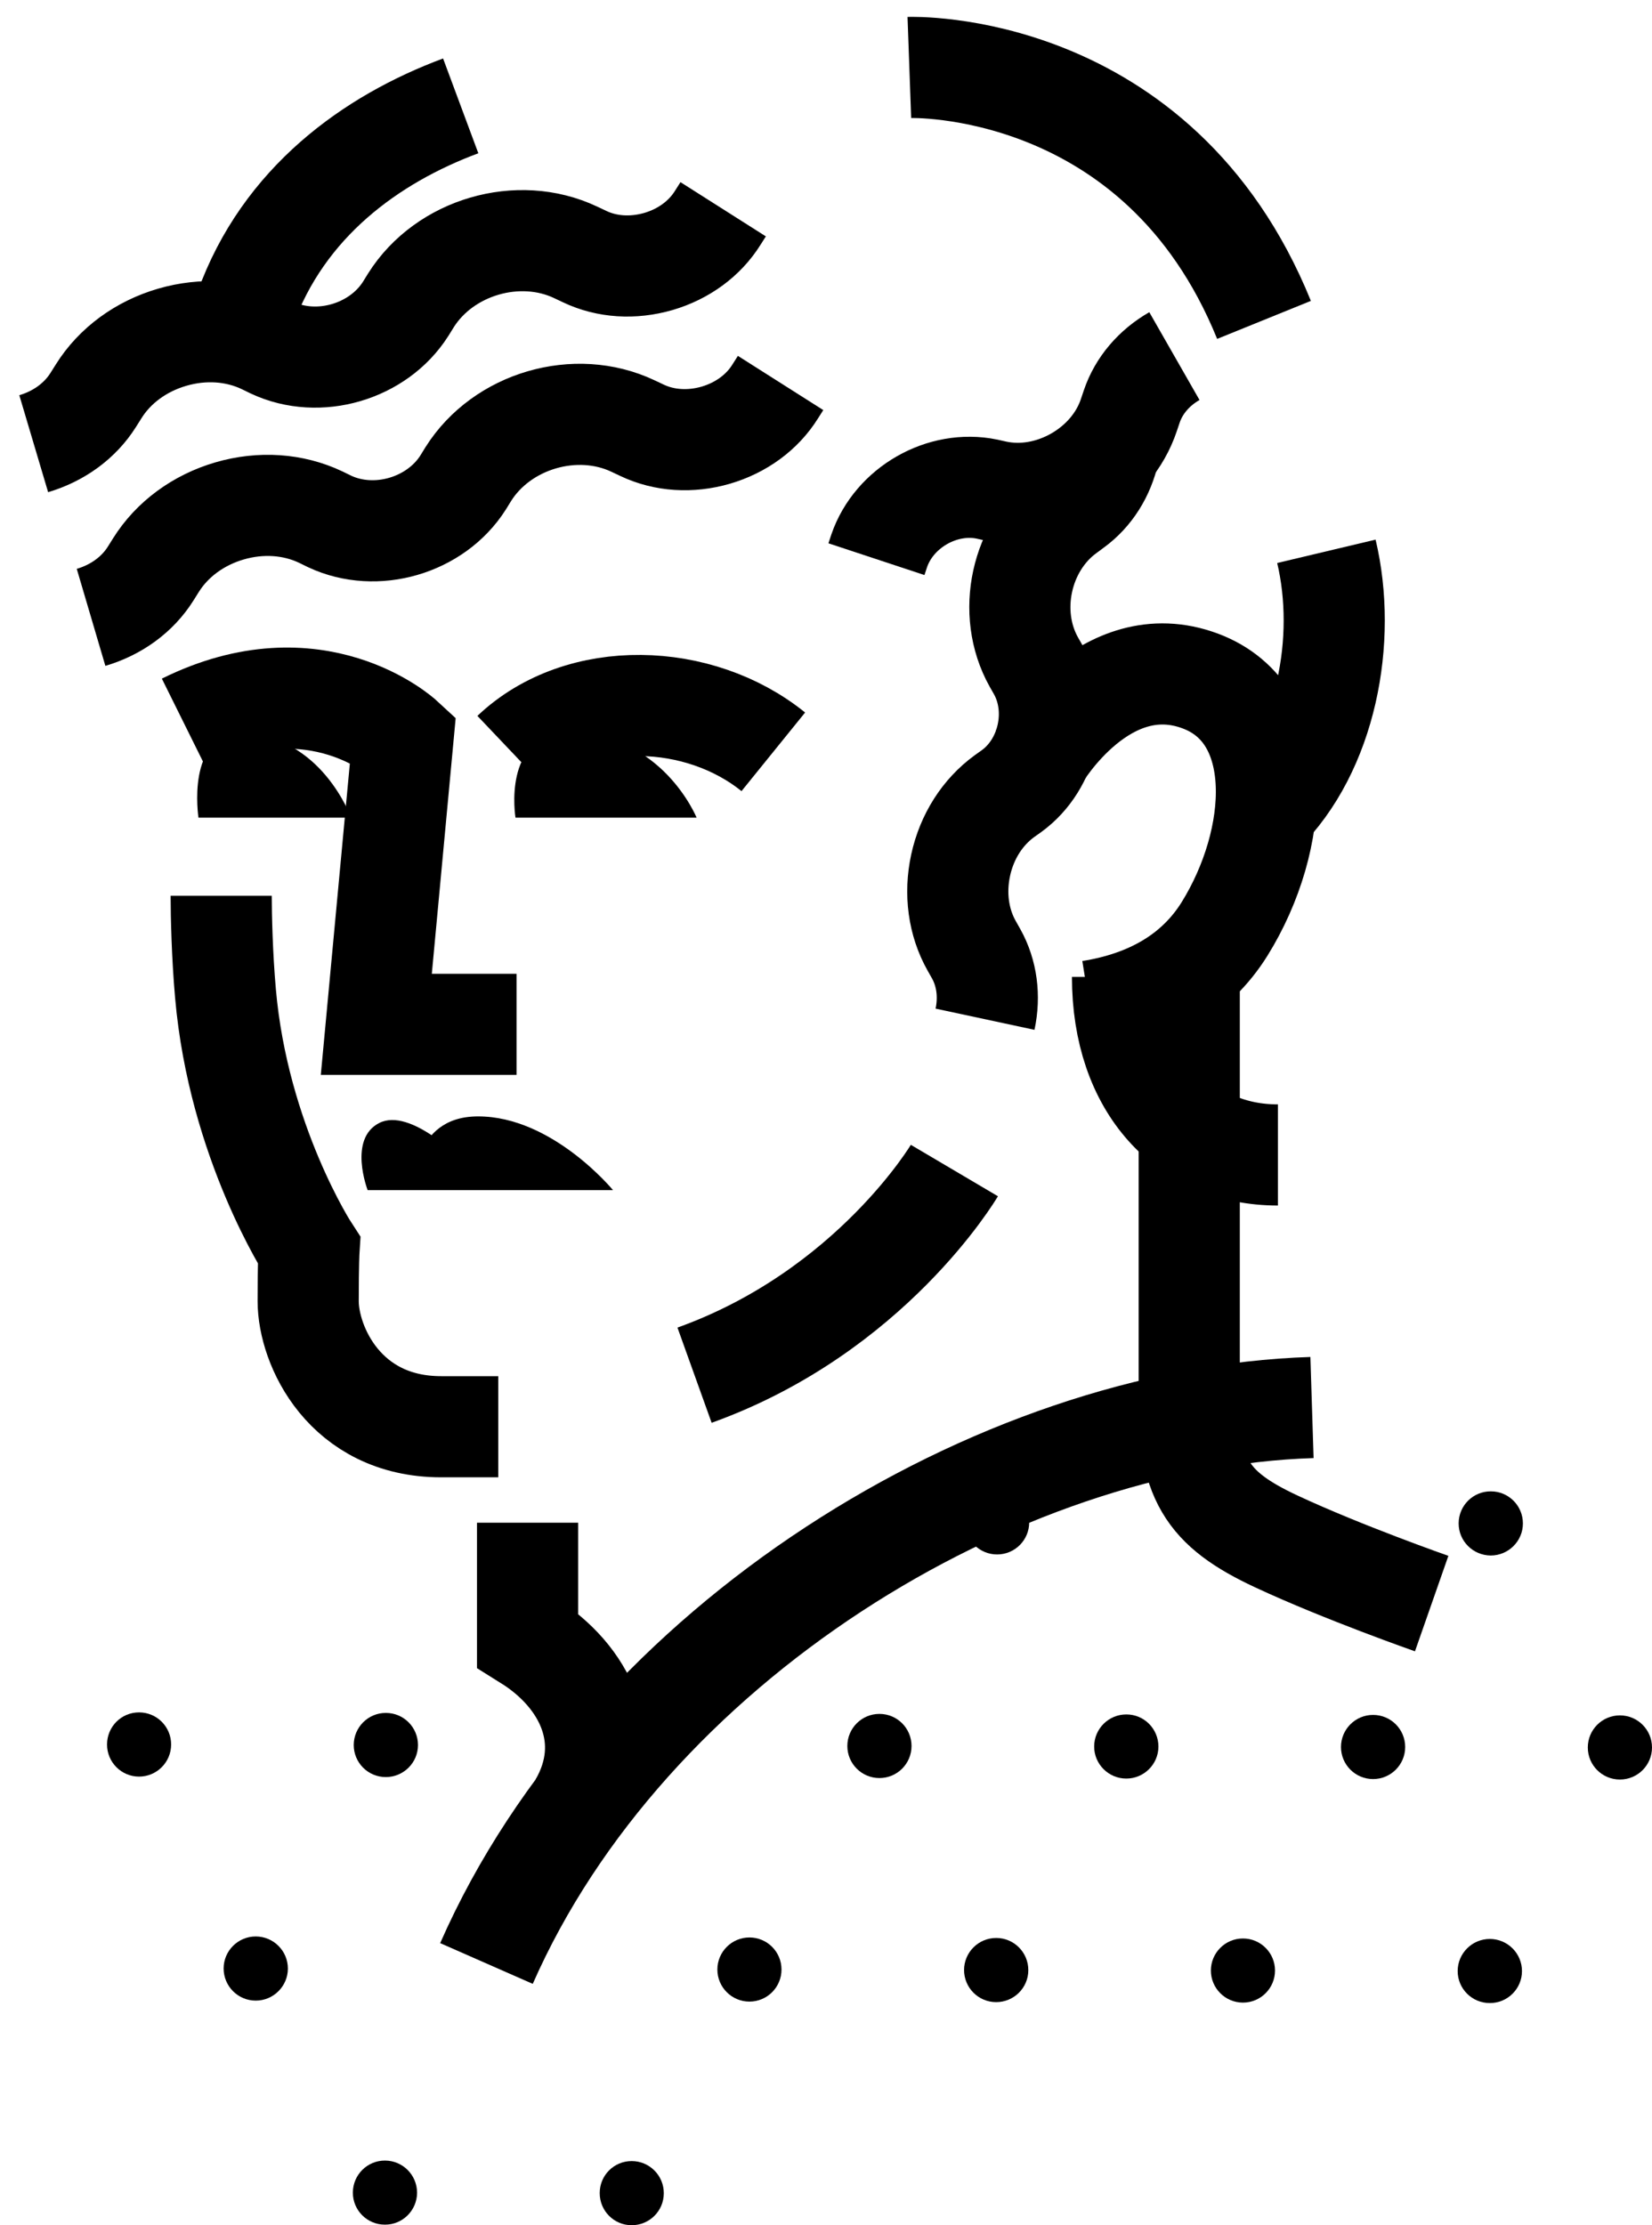 <svg width="49" height="66" viewBox="0 0 49 66" version="1.1" xmlns="http://www.w3.org/2000/svg" xmlns:xlink="http://www.w3.org/1999/xlink">
<g id="Canvas" fill="none">
<g id="me">
<g id="Group">
<g id="Group_2">
<path id="Vector" d="M 0.951 -6.31015e-07C 0.424 -0.001 5.84334e-07 0.422 5.84334e-07 0.949C -0.001 1.476 0.422 1.902 0.947 1.903C 1.475 1.903 1.9 1.48 1.901 0.955C 1.903 0.428 1.477 0.002 0.951 -6.31015e-07Z" transform="translate(17.788 64.097)" fill="black"/>
<path id="Vector_2" d="M 0.954 4.42256e-06C 0.428 -0.002 0.002 0.423 4.61652e-06 0.949C -0.002 1.475 0.424 1.901 0.95 1.901C 1.475 1.904 1.902 1.48 1.905 0.954C 1.904 0.427 1.48 0.002 0.954 4.42256e-06Z" transform="translate(10.466 64.082)" fill="black"/>
<path id="Vector_3" d="M 0.952 1.903C 1.478 1.903 1.904 1.477 1.904 0.952C 1.904 0.426 1.478 0 0.952 0C 0.426 0 0 0.426 0 0.952C 0 1.477 0.426 1.903 0.952 1.903Z" transform="translate(47.096 50.878)" fill="black"/>
<path id="Vector_4" d="M 0.952 1.903C 1.478 1.903 1.904 1.477 1.904 0.952C 1.904 0.426 1.478 0 0.952 0C 0.426 0 0 0.426 0 0.952C 0 1.477 0.426 1.903 0.952 1.903Z" transform="translate(39.775 50.864)" fill="black"/>
<path id="Vector_5" d="M 0.956 3.23542e-06C 0.43 -0.002 0.001 0.424 9.09634e-06 0.95C -0.002 1.474 0.428 1.903 0.953 1.902C 1.476 1.903 1.905 1.478 1.906 0.955C 1.907 0.426 1.48 -0.001 0.956 3.23542e-06Z" transform="translate(32.454 50.85)" fill="black"/>
<path id="Vector_6" d="M 0.952 1.903C 1.478 1.903 1.904 1.477 1.904 0.952C 1.904 0.426 1.478 0 0.952 0C 0.426 0 0 0.426 0 0.952C 0 1.477 0.426 1.903 0.952 1.903Z" transform="translate(25.133 50.834)" fill="black"/>
<path id="Vector_7" d="M 0.946 1.902C 1.474 1.903 1.899 1.478 1.901 0.953C 1.902 0.427 1.477 -0.002 0.951 9.68218e-06C 0.426 -0.002 0.001 0.423 4.2038e-06 0.951C -0.002 1.474 0.42 1.902 0.946 1.902Z" transform="translate(17.814 50.821)" fill="black"/>
<path id="Vector_8" d="M 0.951 1.903C 1.476 1.903 1.905 1.479 1.906 0.953C 1.905 0.427 1.483 9.30321e-06 0.954 9.30321e-06C 0.429 -0.002 0.003 0.423 1.33244e-06 0.949C -0.001 1.475 0.424 1.903 0.951 1.903Z" transform="translate(10.492 50.805)" fill="black"/>
<path id="Vector_9" d="M 0.947 1.905C 1.476 1.905 1.899 1.479 1.901 0.954C 1.902 0.428 1.479 0.002 0.952 2.31151e-07C 0.424 -0.001 0.001 0.423 1.18965e-06 0.952C -0.001 1.475 0.421 1.903 0.947 1.905Z" transform="translate(3.175 50.789)" fill="black"/>
<path id="Vector_10" d="M 0.955 1.63626e-06C 0.43 1.63626e-06 0.002 0.424 1.59314e-06 0.951C -0.001 1.477 0.427 1.903 0.952 1.901C 1.477 1.905 1.907 1.48 1.907 0.954C 1.908 0.429 1.482 0.002 0.955 1.63626e-06Z" transform="translate(43.236 57.509)" fill="black"/>
<path id="Vector_11" d="M 0.951 1.902C 1.477 1.902 1.902 1.476 1.902 0.951C 1.902 0.426 1.477 2.98376e-06 0.951 2.98376e-06C 0.426 2.98376e-06 0 0.426 0 0.951C 0 1.476 0.426 1.902 0.951 1.902Z" transform="translate(35.916 57.495)" fill="black"/>
<path id="Vector_12" d="M 0.955 2.79278e-07C 0.429 -0.001 0.002 0.423 7.22108e-07 0.949C 7.22108e-07 1.476 0.425 1.902 0.951 1.903C 1.477 1.903 1.906 1.48 1.906 0.954C 1.906 0.426 1.48 2.79278e-07 0.955 2.79278e-07Z" transform="translate(28.595 57.48)" fill="black"/>
<path id="Vector_13" d="M 0.951 1.902C 1.477 1.902 1.902 1.476 1.902 0.951C 1.902 0.426 1.477 0 0.951 0C 0.426 0 0 0.426 0 0.951C 0 1.476 0.426 1.902 0.951 1.902Z" transform="translate(21.278 57.465)" fill="black"/>
<path id="Vector_14" d="M 0.954 9.06944e-07C 0.431 -0.001 0.001 0.423 7.82283e-08 0.949C 7.82283e-08 1.476 0.426 1.903 0.952 1.903C 1.475 1.904 1.904 1.479 1.906 0.954C 1.906 0.426 1.479 0.002 0.954 9.06944e-07Z" transform="translate(6.633 57.435)" fill="black"/>
<path id="Vector_15" d="M 0.95 1.903C 1.475 1.904 1.906 1.478 1.906 0.952C 1.906 0.427 1.482 4.60722e-06 0.954 4.60722e-06C 0.43 -0.002 0.001 0.422 9.70964e-06 0.949C -0.002 1.476 0.426 1.899 0.95 1.903Z" transform="translate(43.265 44.233)" fill="black"/>
<path id="Vector_16" d="M 0.949 1.903C 1.474 1.905 1.905 1.48 1.906 0.953C 1.906 0.429 1.478 0.002 0.952 9.53031e-07C 0.426 -0.001 0.003 0.423 2.01651e-06 0.949C -0.001 1.477 0.422 1.903 0.949 1.903Z" transform="translate(35.945 44.217)" fill="black"/>
<path id="Vector_17" d="M 0.952 1.903C 1.478 1.903 1.904 1.477 1.904 0.952C 1.904 0.426 1.478 0 0.952 0C 0.426 0 0 0.426 0 0.952C 0 1.477 0.426 1.903 0.952 1.903Z" transform="translate(28.623 44.202)" fill="black"/>
</g>
<path id="Vector_18" d="M 7.22108e-08 3.12814e-07C 7.22108e-08 0.591 0.028 1.776 0.127 2.898C 0.512 7.3 2.604 10.512 2.604 10.512C 2.604 10.512 2.58 10.883 2.58 12.024C 2.58 13.338 3.664 15.748 6.524 15.748L 8.218 15.748" transform="translate(6.561 26.569)" stroke="black" stroke-width="3" stroke-miterlimit="10"/>
<path id="Vector_19" d="M 6.01757e-09 0.766C 3.921 -1.178 6.486 1.193 6.486 1.193L 5.695 9.676L 9.854 9.676" transform="translate(5.467 20.706)" stroke="black" stroke-width="3" stroke-miterlimit="10"/>
<path id="Vector_20" d="M 0 2.44C 0 2.44 1.944 -0.854 4.779 0.213C 7.383 1.192 7.133 4.916 5.493 7.559C 4.645 8.924 3.265 9.716 1.508 9.996" transform="translate(30.831 19.989)" stroke="black" stroke-width="3" stroke-miterlimit="10"/>
<path id="Vector_21" d="M 1.54 8.36C 2.641 6.447 1.718 4.555 0 3.482L 0 4.5719e-07" transform="translate(15.648 45.164)" stroke="black" stroke-width="3" stroke-miterlimit="10"/>
<path id="Vector_22" d="M 7.197 19.121C 7.197 19.121 4.568 18.201 2.596 17.281C 0.515 16.311 -0.066 15.409 0.006 12.786L 0.006 3.12814e-07" transform="translate(35.268 28.441)" stroke="black" stroke-width="3" stroke-miterlimit="10"/>
<path id="Vector_23" d="M 5.903 2.188L 0.001 2.188C 0.001 2.188 -0.115 1.44376e-07 1.901 1.44376e-07C 4.107 1.44376e-07 5.903 2.188 5.903 2.188Z" transform="translate(12.28 33.112)" fill="black"/>
<path id="Vector_24" d="M 0.183 2.08C 0.183 2.08 -0.404 0.561 0.526 0.088C 1.456 -0.385 2.986 1.2 2.986 1.2L 3.319 2.08L 0.183 2.08Z" transform="translate(10.722 33.22)" fill="black"/>
<path id="Vector_25" d="M 7.744 1.374C 5.553 -0.399 2.022 -0.524 -1.68492e-07 1.396" transform="translate(15.193 20.925)" stroke="black" stroke-width="3" stroke-miterlimit="10"/>
<path id="Vector_26" d="M 24.486 3.12814e-07C 15.12 0.296 4.176 6.998 -6.01756e-08 16.49" transform="translate(14.429 41.747)" stroke="black" stroke-width="3" stroke-miterlimit="10"/>
<path id="Vector_27" d="M -2.7079e-08 6.952C 0.749 6.731 1.378 6.274 1.767 5.654L 1.925 5.402C 2.404 4.636 3.183 4.065 4.106 3.795C 5.032 3.525 5.993 3.589 6.812 3.978L 7.078 4.108C 8.45 4.751 10.22 4.233 11.034 2.954L 11.189 2.702C 12.189 1.113 14.379 0.475 16.074 1.277L 16.343 1.404C 17.004 1.718 17.78 1.765 18.528 1.549C 19.279 1.329 19.907 0.87 20.292 0.252L 20.452 3.42892e-07" transform="translate(2.701 11.359)" stroke="black" stroke-width="3" stroke-miterlimit="10"/>
<path id="Vector_28" d="M -7.71001e-09 6.953C 0.747 6.731 1.376 6.275 1.766 5.654L 1.924 5.403C 2.402 4.636 3.182 4.065 4.106 3.796C 5.031 3.526 5.992 3.589 6.812 3.979L 7.077 4.108C 8.449 4.751 10.219 4.233 11.032 2.954L 11.188 2.702C 12.188 1.114 14.378 0.475 16.073 1.277L 16.342 1.404C 17.003 1.719 17.778 1.765 18.527 1.549C 19.277 1.33 19.904 0.871 20.29 0.252L 20.45 3.00783e-08" transform="translate(1 6.207)" stroke="black" stroke-width="3" stroke-miterlimit="10"/>
<path id="Vector_29" d="M 0.808 16.848C 0.954 16.167 0.864 15.478 0.545 14.907L 0.414 14.675C 0.016 13.972 -0.098 13.117 0.085 12.276C 0.269 11.435 0.729 10.708 1.385 10.231L 1.6 10.078C 2.694 9.278 3.043 7.667 2.386 6.483L 2.255 6.253C 1.436 4.79 1.871 2.799 3.226 1.812L 3.439 1.654C 3.971 1.269 4.339 0.682 4.488 3.30861e-07" transform="translate(28.409 13.382)" stroke="black" stroke-width="3" stroke-miterlimit="10"/>
<path id="Vector_30" d="M 8.838 1.62423e-07C 8.233 0.346 7.782 0.875 7.573 1.494L 7.488 1.746C 7.233 2.513 6.675 3.17 5.927 3.599C 5.177 4.025 4.331 4.172 3.537 4.003L 3.279 3.945C 1.954 3.67 0.524 4.49 0.083 5.772L -8.42459e-07 6.023" transform="translate(25.996 10.562)" stroke="black" stroke-width="3" stroke-miterlimit="10"/>
<path id="Vector_31" d="M 1.599 0C -0.376 0.018 0.036 2.504 0.036 2.504L 5.408 2.504C 5.407 2.504 4.385 -0.024 1.599 0Z" transform="translate(15.254 21.748)" fill="black"/>
<path id="Vector_32" d="M 1.319 1.57551e-05C -0.346 -0.007 0.038 2.481 0.038 2.481L 4.566 2.481C 4.566 2.481 3.671 0.009 1.319 1.57551e-05Z" transform="translate(5.849 21.771)" fill="black"/>
<path id="Vector_33" d="M 8.66529e-07 7.779C 1.907 5.914 2.529 2.618 1.907 1.68438e-07" transform="translate(37.435 16.352)" stroke="black" stroke-width="3" stroke-miterlimit="10"/>
<path id="Vector_34" d="M 7.707 -8.42192e-07C 7.707 -8.42192e-07 5.232 4.192 5.41581e-07 6.07" transform="translate(20.601 34.718)" stroke="black" stroke-width="3" stroke-miterlimit="10"/>
<path id="Vector_35" d="M 1.34794e-06 0.001C 1.34794e-06 0.001 7.375 -0.265 10.52 7.488" transform="translate(26.972 2)" stroke="black" stroke-width="3" stroke-miterlimit="10"/>
<path id="Vector_36" d="M 3.18931e-07 6.033C 1.135 2.858 3.751 0.984 6.397 7.82036e-08" transform="translate(7.268 3.14)" stroke="black" stroke-width="3" stroke-miterlimit="10"/>
<path id="Vector_37" d="M 4.609 5.281C 1.911 5.281 0 3.259 0 -1.15501e-06" transform="translate(33.295 28.975)" stroke="black" stroke-width="3" stroke-miterlimit="10"/>
</g>
</g>
</g>
</svg>

